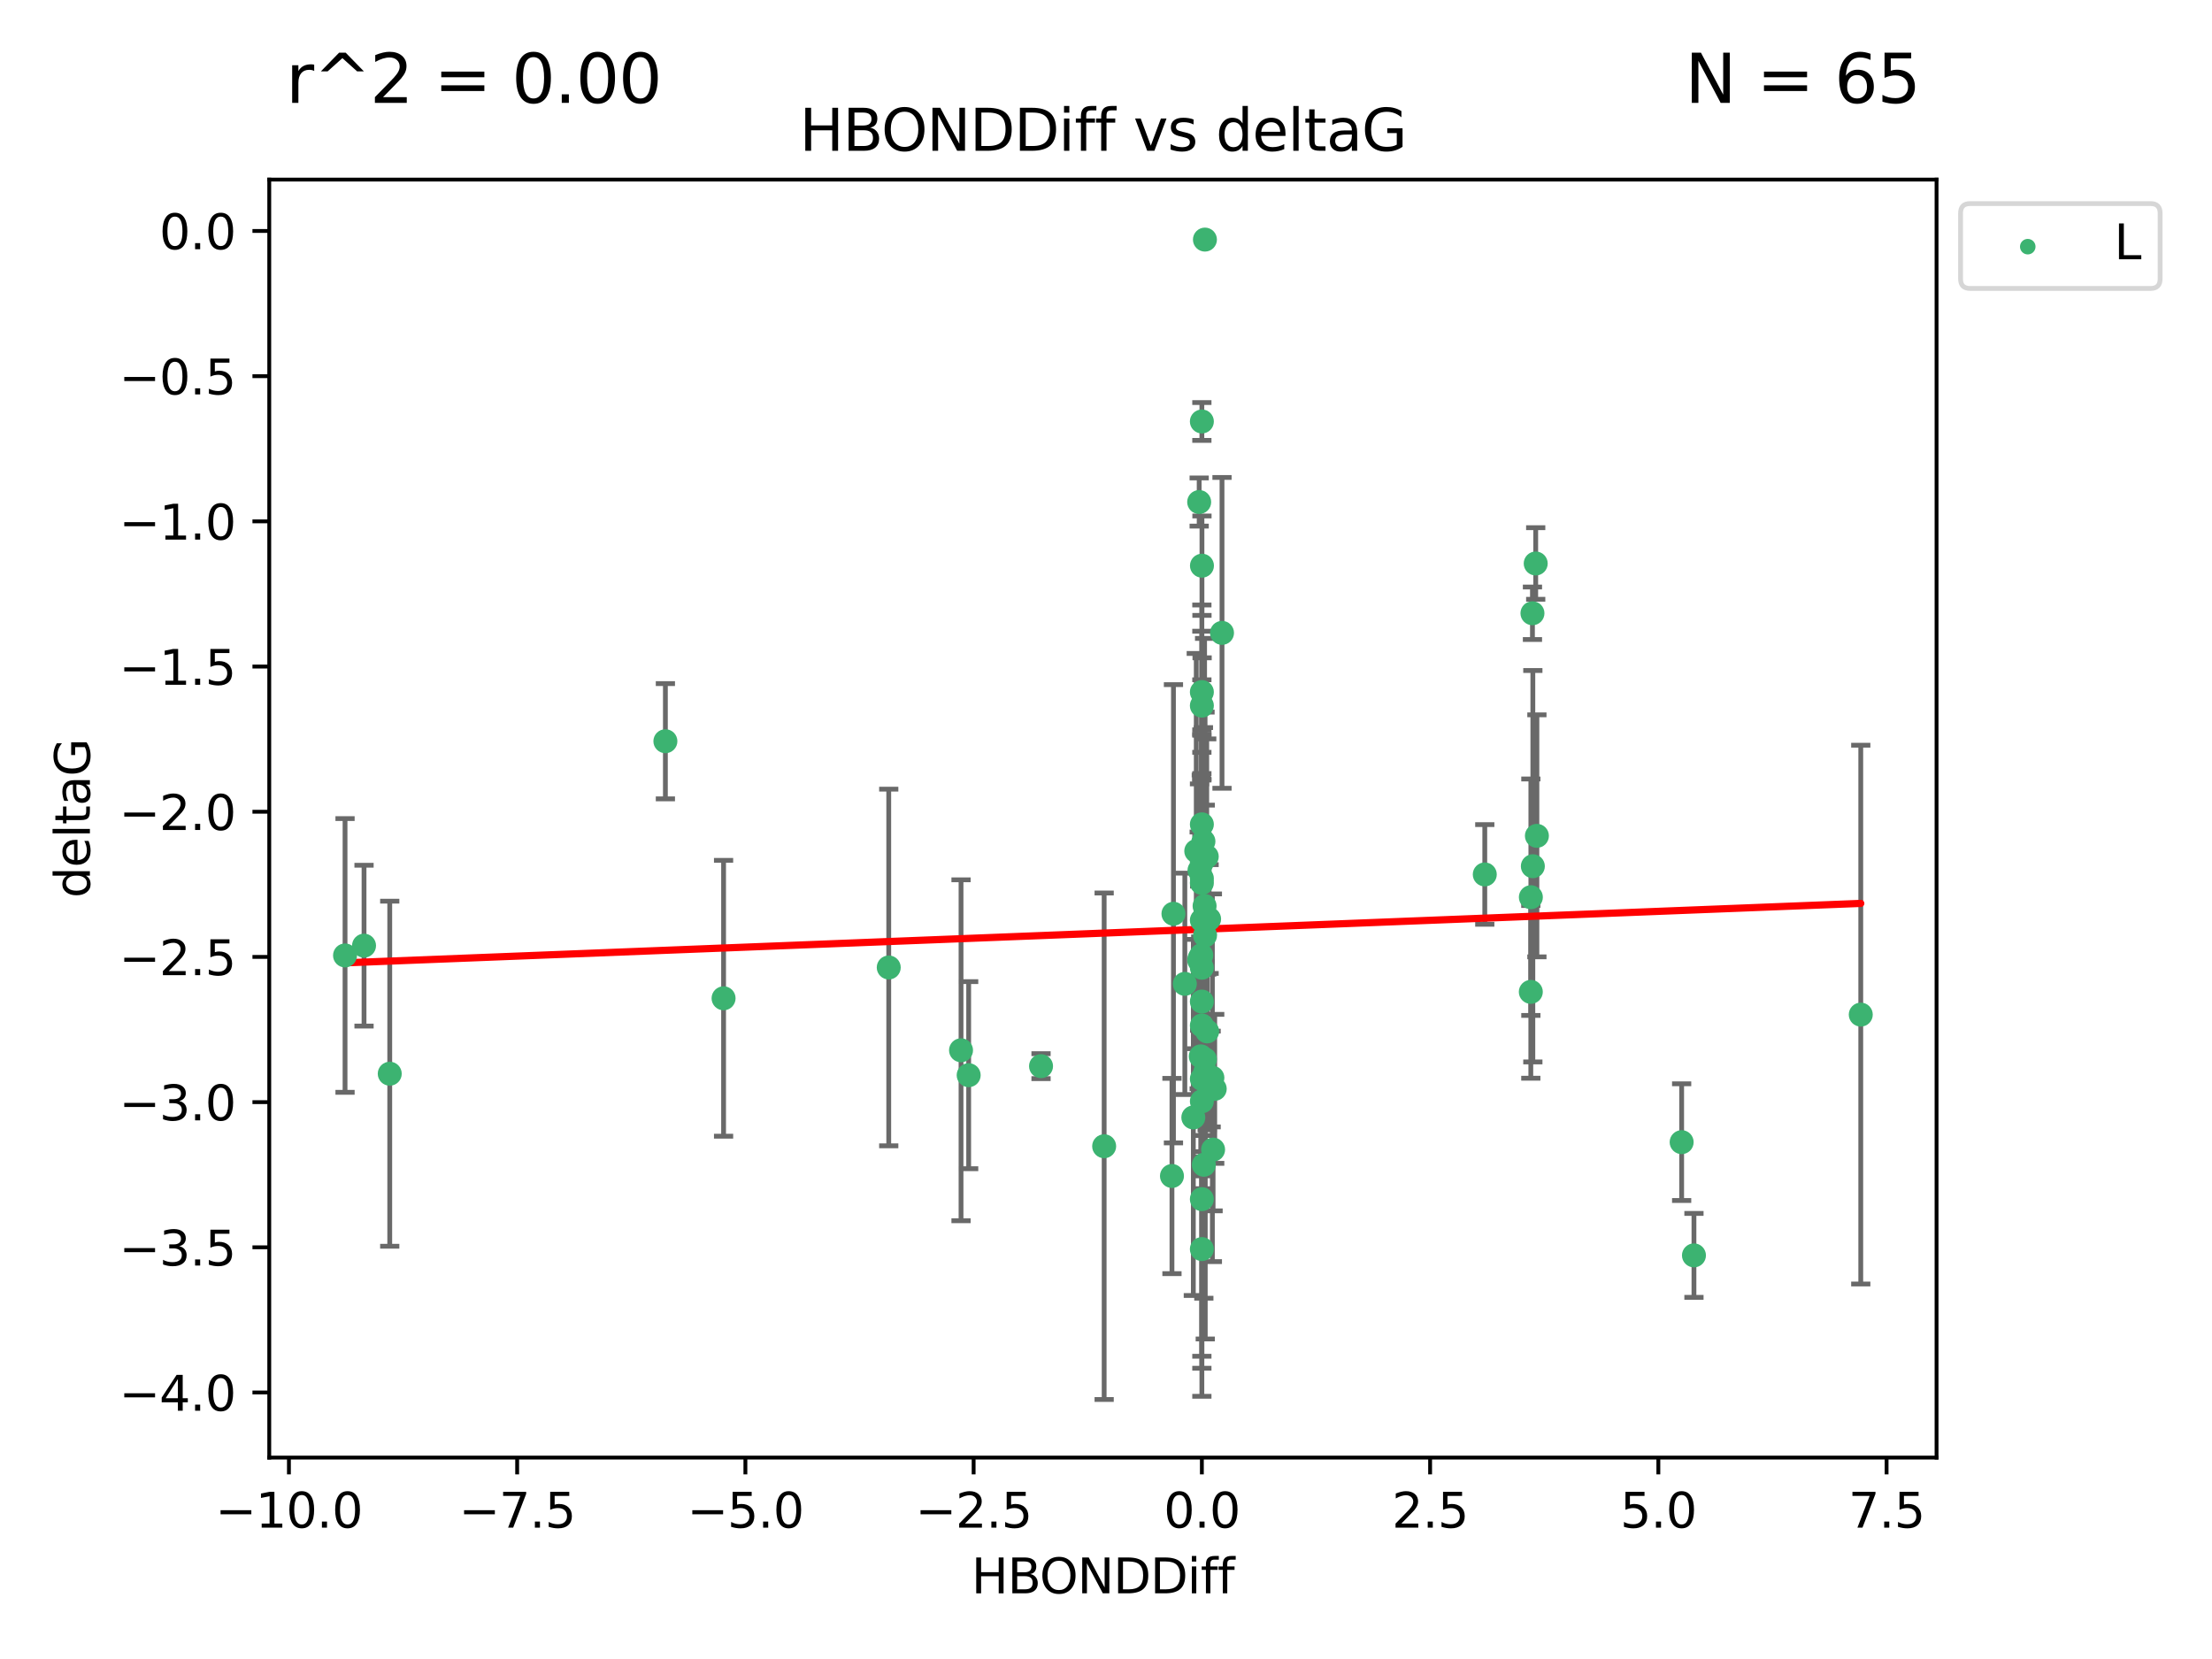 <?xml version="1.0" encoding="utf-8" standalone="no"?>
<!DOCTYPE svg PUBLIC "-//W3C//DTD SVG 1.1//EN"
  "http://www.w3.org/Graphics/SVG/1.1/DTD/svg11.dtd">
<svg xmlns:xlink="http://www.w3.org/1999/xlink" width="460.8pt" height="345.6pt" viewBox="0 0 460.8 345.6" xmlns="http://www.w3.org/2000/svg" version="1.1">
 <defs>
  <style type="text/css">*{stroke-linejoin: round; stroke-linecap: butt}</style>
 </defs>
 <g id="figure_1">
  <g id="patch_1">
   <path d="M 0 345.6 
L 460.8 345.6 
L 460.8 0 
L 0 0 
z
" style="fill: #ffffff"/>
  </g>
  <g id="axes_1">
   <g id="patch_2">
    <path d="M 56.09 303.64 
L 403.42 303.64 
L 403.42 37.411 
L 56.09 37.411 
z
" style="fill: #ffffff"/>
   </g>
   <g id="PathCollection_1">
    <defs>
     <path id="m8257e1bed1" d="M 0 1.118 
C 0.297 1.118 0.581 1 0.791 0.791 
C 1 0.581 1.118 0.297 1.118 0 
C 1.118 -0.297 1 -0.581 0.791 -0.791 
C 0.581 -1 0.297 -1.118 0 -1.118 
C -0.297 -1.118 -0.581 -1 -0.791 -0.791 
C -1 -0.581 -1.118 -0.297 -1.118 0 
C -1.118 0.297 -1 0.581 -0.791 0.791 
C -0.581 1 -0.297 1.118 0 1.118 
z
" style="stroke: #3cb371"/>
    </defs>
    <g clip-path="url(#p5777d9dd4d)">
     <use xlink:href="#m8257e1bed1" x="252.708" y="239.484" style="fill: #3cb371; stroke: #3cb371"/>
     <use xlink:href="#m8257e1bed1" x="250.371" y="229.424" style="fill: #3cb371; stroke: #3cb371"/>
     <use xlink:href="#m8257e1bed1" x="201.792" y="223.979" style="fill: #3cb371; stroke: #3cb371"/>
     <use xlink:href="#m8257e1bed1" x="309.307" y="182.16" style="fill: #3cb371; stroke: #3cb371"/>
     <use xlink:href="#m8257e1bed1" x="250.371" y="213.633" style="fill: #3cb371; stroke: #3cb371"/>
     <use xlink:href="#m8257e1bed1" x="200.2" y="218.792" style="fill: #3cb371; stroke: #3cb371"/>
     <use xlink:href="#m8257e1bed1" x="244.141" y="244.981" style="fill: #3cb371; stroke: #3cb371"/>
     <use xlink:href="#m8257e1bed1" x="318.896" y="206.625" style="fill: #3cb371; stroke: #3cb371"/>
     <use xlink:href="#m8257e1bed1" x="249.812" y="200.065" style="fill: #3cb371; stroke: #3cb371"/>
     <use xlink:href="#m8257e1bed1" x="250.422" y="178.9" style="fill: #3cb371; stroke: #3cb371"/>
     <use xlink:href="#m8257e1bed1" x="249.907" y="199.618" style="fill: #3cb371; stroke: #3cb371"/>
     <use xlink:href="#m8257e1bed1" x="138.613" y="154.41" style="fill: #3cb371; stroke: #3cb371"/>
     <use xlink:href="#m8257e1bed1" x="150.734" y="207.962" style="fill: #3cb371; stroke: #3cb371"/>
     <use xlink:href="#m8257e1bed1" x="251.387" y="178.432" style="fill: #3cb371; stroke: #3cb371"/>
     <use xlink:href="#m8257e1bed1" x="81.191" y="223.674" style="fill: #3cb371; stroke: #3cb371"/>
     <use xlink:href="#m8257e1bed1" x="250.371" y="178.935" style="fill: #3cb371; stroke: #3cb371"/>
     <use xlink:href="#m8257e1bed1" x="319.32" y="180.449" style="fill: #3cb371; stroke: #3cb371"/>
     <use xlink:href="#m8257e1bed1" x="251.01" y="49.912" style="fill: #3cb371; stroke: #3cb371"/>
     <use xlink:href="#m8257e1bed1" x="319.917" y="117.385" style="fill: #3cb371; stroke: #3cb371"/>
     <use xlink:href="#m8257e1bed1" x="250.938" y="188.728" style="fill: #3cb371; stroke: #3cb371"/>
     <use xlink:href="#m8257e1bed1" x="250.371" y="144.166" style="fill: #3cb371; stroke: #3cb371"/>
     <use xlink:href="#m8257e1bed1" x="250.371" y="179.668" style="fill: #3cb371; stroke: #3cb371"/>
     <use xlink:href="#m8257e1bed1" x="75.834" y="196.996" style="fill: #3cb371; stroke: #3cb371"/>
     <use xlink:href="#m8257e1bed1" x="318.906" y="186.904" style="fill: #3cb371; stroke: #3cb371"/>
     <use xlink:href="#m8257e1bed1" x="250.371" y="146.998" style="fill: #3cb371; stroke: #3cb371"/>
     <use xlink:href="#m8257e1bed1" x="387.632" y="211.361" style="fill: #3cb371; stroke: #3cb371"/>
     <use xlink:href="#m8257e1bed1" x="250.253" y="199.004" style="fill: #3cb371; stroke: #3cb371"/>
     <use xlink:href="#m8257e1bed1" x="251.004" y="220.671" style="fill: #3cb371; stroke: #3cb371"/>
     <use xlink:href="#m8257e1bed1" x="249.203" y="177.294" style="fill: #3cb371; stroke: #3cb371"/>
     <use xlink:href="#m8257e1bed1" x="250.371" y="182.993" style="fill: #3cb371; stroke: #3cb371"/>
     <use xlink:href="#m8257e1bed1" x="253.049" y="226.828" style="fill: #3cb371; stroke: #3cb371"/>
     <use xlink:href="#m8257e1bed1" x="250.371" y="191.708" style="fill: #3cb371; stroke: #3cb371"/>
     <use xlink:href="#m8257e1bed1" x="250.371" y="183.93" style="fill: #3cb371; stroke: #3cb371"/>
     <use xlink:href="#m8257e1bed1" x="250.371" y="179.302" style="fill: #3cb371; stroke: #3cb371"/>
     <use xlink:href="#m8257e1bed1" x="185.142" y="201.543" style="fill: #3cb371; stroke: #3cb371"/>
     <use xlink:href="#m8257e1bed1" x="216.866" y="222.099" style="fill: #3cb371; stroke: #3cb371"/>
     <use xlink:href="#m8257e1bed1" x="250.371" y="224.762" style="fill: #3cb371; stroke: #3cb371"/>
     <use xlink:href="#m8257e1bed1" x="248.593" y="232.784" style="fill: #3cb371; stroke: #3cb371"/>
     <use xlink:href="#m8257e1bed1" x="250.371" y="249.805" style="fill: #3cb371; stroke: #3cb371"/>
     <use xlink:href="#m8257e1bed1" x="230.016" y="238.783" style="fill: #3cb371; stroke: #3cb371"/>
     <use xlink:href="#m8257e1bed1" x="250.371" y="260.207" style="fill: #3cb371; stroke: #3cb371"/>
     <use xlink:href="#m8257e1bed1" x="250.371" y="171.728" style="fill: #3cb371; stroke: #3cb371"/>
     <use xlink:href="#m8257e1bed1" x="352.882" y="261.519" style="fill: #3cb371; stroke: #3cb371"/>
     <use xlink:href="#m8257e1bed1" x="249.876" y="181.31" style="fill: #3cb371; stroke: #3cb371"/>
     <use xlink:href="#m8257e1bed1" x="246.824" y="204.954" style="fill: #3cb371; stroke: #3cb371"/>
     <use xlink:href="#m8257e1bed1" x="250.696" y="175.276" style="fill: #3cb371; stroke: #3cb371"/>
     <use xlink:href="#m8257e1bed1" x="250.139" y="220.06" style="fill: #3cb371; stroke: #3cb371"/>
     <use xlink:href="#m8257e1bed1" x="71.878" y="199.035" style="fill: #3cb371; stroke: #3cb371"/>
     <use xlink:href="#m8257e1bed1" x="350.318" y="237.931" style="fill: #3cb371; stroke: #3cb371"/>
     <use xlink:href="#m8257e1bed1" x="251.078" y="223.329" style="fill: #3cb371; stroke: #3cb371"/>
     <use xlink:href="#m8257e1bed1" x="252.56" y="224.516" style="fill: #3cb371; stroke: #3cb371"/>
     <use xlink:href="#m8257e1bed1" x="250.782" y="242.644" style="fill: #3cb371; stroke: #3cb371"/>
     <use xlink:href="#m8257e1bed1" x="250.39" y="117.842" style="fill: #3cb371; stroke: #3cb371"/>
     <use xlink:href="#m8257e1bed1" x="251.877" y="191.454" style="fill: #3cb371; stroke: #3cb371"/>
     <use xlink:href="#m8257e1bed1" x="249.81" y="104.582" style="fill: #3cb371; stroke: #3cb371"/>
     <use xlink:href="#m8257e1bed1" x="252.303" y="224.779" style="fill: #3cb371; stroke: #3cb371"/>
     <use xlink:href="#m8257e1bed1" x="319.238" y="127.752" style="fill: #3cb371; stroke: #3cb371"/>
     <use xlink:href="#m8257e1bed1" x="251.029" y="194.872" style="fill: #3cb371; stroke: #3cb371"/>
     <use xlink:href="#m8257e1bed1" x="251.472" y="214.854" style="fill: #3cb371; stroke: #3cb371"/>
     <use xlink:href="#m8257e1bed1" x="244.452" y="190.351" style="fill: #3cb371; stroke: #3cb371"/>
     <use xlink:href="#m8257e1bed1" x="250.371" y="87.801" style="fill: #3cb371; stroke: #3cb371"/>
     <use xlink:href="#m8257e1bed1" x="320.165" y="174.12" style="fill: #3cb371; stroke: #3cb371"/>
     <use xlink:href="#m8257e1bed1" x="254.566" y="131.841" style="fill: #3cb371; stroke: #3cb371"/>
     <use xlink:href="#m8257e1bed1" x="250.371" y="208.647" style="fill: #3cb371; stroke: #3cb371"/>
     <use xlink:href="#m8257e1bed1" x="250.371" y="201.593" style="fill: #3cb371; stroke: #3cb371"/>
    </g>
   </g>
   <g id="matplotlib.axis_1">
    <g id="xtick_1">
     <g id="line2d_1">
      <defs>
       <path id="md5ffda8539" d="M 0 0 
L 0 3.5 
" style="stroke: #000000; stroke-width: 0.8"/>
      </defs>
      <g>
       <use xlink:href="#md5ffda8539" x="60.187" y="303.64" style="stroke: #000000; stroke-width: 0.8"/>
      </g>
     </g>
     <g id="text_1">
      <!-- −10.0 -->
      <g transform="translate(44.864 318.238)scale(0.1 -0.1)">
       <defs>
        <path id="DejaVuSans-2212" d="M 678 2272 
L 4684 2272 
L 4684 1741 
L 678 1741 
L 678 2272 
z
" transform="scale(0.016)"/>
        <path id="DejaVuSans-31" d="M 794 531 
L 1825 531 
L 1825 4091 
L 703 3866 
L 703 4441 
L 1819 4666 
L 2450 4666 
L 2450 531 
L 3481 531 
L 3481 0 
L 794 0 
L 794 531 
z
" transform="scale(0.016)"/>
        <path id="DejaVuSans-30" d="M 2034 4250 
Q 1547 4250 1301 3770 
Q 1056 3291 1056 2328 
Q 1056 1369 1301 889 
Q 1547 409 2034 409 
Q 2525 409 2770 889 
Q 3016 1369 3016 2328 
Q 3016 3291 2770 3770 
Q 2525 4250 2034 4250 
z
M 2034 4750 
Q 2819 4750 3233 4129 
Q 3647 3509 3647 2328 
Q 3647 1150 3233 529 
Q 2819 -91 2034 -91 
Q 1250 -91 836 529 
Q 422 1150 422 2328 
Q 422 3509 836 4129 
Q 1250 4750 2034 4750 
z
" transform="scale(0.016)"/>
        <path id="DejaVuSans-2e" d="M 684 794 
L 1344 794 
L 1344 0 
L 684 0 
L 684 794 
z
" transform="scale(0.016)"/>
       </defs>
       <use xlink:href="#DejaVuSans-2212"/>
       <use xlink:href="#DejaVuSans-31" x="83.789"/>
       <use xlink:href="#DejaVuSans-30" x="147.412"/>
       <use xlink:href="#DejaVuSans-2e" x="211.035"/>
       <use xlink:href="#DejaVuSans-30" x="242.822"/>
      </g>
     </g>
    </g>
    <g id="xtick_2">
     <g id="line2d_2">
      <g>
       <use xlink:href="#md5ffda8539" x="107.733" y="303.64" style="stroke: #000000; stroke-width: 0.8"/>
      </g>
     </g>
     <g id="text_2">
      <!-- −7.5 -->
      <g transform="translate(95.592 318.238)scale(0.1 -0.1)">
       <defs>
        <path id="DejaVuSans-37" d="M 525 4666 
L 3525 4666 
L 3525 4397 
L 1831 0 
L 1172 0 
L 2766 4134 
L 525 4134 
L 525 4666 
z
" transform="scale(0.016)"/>
        <path id="DejaVuSans-35" d="M 691 4666 
L 3169 4666 
L 3169 4134 
L 1269 4134 
L 1269 2991 
Q 1406 3038 1543 3061 
Q 1681 3084 1819 3084 
Q 2600 3084 3056 2656 
Q 3513 2228 3513 1497 
Q 3513 744 3044 326 
Q 2575 -91 1722 -91 
Q 1428 -91 1123 -41 
Q 819 9 494 109 
L 494 744 
Q 775 591 1075 516 
Q 1375 441 1709 441 
Q 2250 441 2565 725 
Q 2881 1009 2881 1497 
Q 2881 1984 2565 2268 
Q 2250 2553 1709 2553 
Q 1456 2553 1204 2497 
Q 953 2441 691 2322 
L 691 4666 
z
" transform="scale(0.016)"/>
       </defs>
       <use xlink:href="#DejaVuSans-2212"/>
       <use xlink:href="#DejaVuSans-37" x="83.789"/>
       <use xlink:href="#DejaVuSans-2e" x="147.412"/>
       <use xlink:href="#DejaVuSans-35" x="179.199"/>
      </g>
     </g>
    </g>
    <g id="xtick_3">
     <g id="line2d_3">
      <g>
       <use xlink:href="#md5ffda8539" x="155.279" y="303.64" style="stroke: #000000; stroke-width: 0.8"/>
      </g>
     </g>
     <g id="text_3">
      <!-- −5.0 -->
      <g transform="translate(143.138 318.238)scale(0.1 -0.1)">
       <use xlink:href="#DejaVuSans-2212"/>
       <use xlink:href="#DejaVuSans-35" x="83.789"/>
       <use xlink:href="#DejaVuSans-2e" x="147.412"/>
       <use xlink:href="#DejaVuSans-30" x="179.199"/>
      </g>
     </g>
    </g>
    <g id="xtick_4">
     <g id="line2d_4">
      <g>
       <use xlink:href="#md5ffda8539" x="202.825" y="303.64" style="stroke: #000000; stroke-width: 0.8"/>
      </g>
     </g>
     <g id="text_4">
      <!-- −2.5 -->
      <g transform="translate(190.684 318.238)scale(0.1 -0.1)">
       <defs>
        <path id="DejaVuSans-32" d="M 1228 531 
L 3431 531 
L 3431 0 
L 469 0 
L 469 531 
Q 828 903 1448 1529 
Q 2069 2156 2228 2338 
Q 2531 2678 2651 2914 
Q 2772 3150 2772 3378 
Q 2772 3750 2511 3984 
Q 2250 4219 1831 4219 
Q 1534 4219 1204 4116 
Q 875 4013 500 3803 
L 500 4441 
Q 881 4594 1212 4672 
Q 1544 4750 1819 4750 
Q 2544 4750 2975 4387 
Q 3406 4025 3406 3419 
Q 3406 3131 3298 2873 
Q 3191 2616 2906 2266 
Q 2828 2175 2409 1742 
Q 1991 1309 1228 531 
z
" transform="scale(0.016)"/>
       </defs>
       <use xlink:href="#DejaVuSans-2212"/>
       <use xlink:href="#DejaVuSans-32" x="83.789"/>
       <use xlink:href="#DejaVuSans-2e" x="147.412"/>
       <use xlink:href="#DejaVuSans-35" x="179.199"/>
      </g>
     </g>
    </g>
    <g id="xtick_5">
     <g id="line2d_5">
      <g>
       <use xlink:href="#md5ffda8539" x="250.371" y="303.64" style="stroke: #000000; stroke-width: 0.8"/>
      </g>
     </g>
     <g id="text_5">
      <!-- 0.0 -->
      <g transform="translate(242.419 318.238)scale(0.1 -0.1)">
       <use xlink:href="#DejaVuSans-30"/>
       <use xlink:href="#DejaVuSans-2e" x="63.623"/>
       <use xlink:href="#DejaVuSans-30" x="95.41"/>
      </g>
     </g>
    </g>
    <g id="xtick_6">
     <g id="line2d_6">
      <g>
       <use xlink:href="#md5ffda8539" x="297.917" y="303.64" style="stroke: #000000; stroke-width: 0.8"/>
      </g>
     </g>
     <g id="text_6">
      <!-- 2.5 -->
      <g transform="translate(289.965 318.238)scale(0.1 -0.1)">
       <use xlink:href="#DejaVuSans-32"/>
       <use xlink:href="#DejaVuSans-2e" x="63.623"/>
       <use xlink:href="#DejaVuSans-35" x="95.41"/>
      </g>
     </g>
    </g>
    <g id="xtick_7">
     <g id="line2d_7">
      <g>
       <use xlink:href="#md5ffda8539" x="345.463" y="303.64" style="stroke: #000000; stroke-width: 0.8"/>
      </g>
     </g>
     <g id="text_7">
      <!-- 5.0 -->
      <g transform="translate(337.511 318.238)scale(0.1 -0.1)">
       <use xlink:href="#DejaVuSans-35"/>
       <use xlink:href="#DejaVuSans-2e" x="63.623"/>
       <use xlink:href="#DejaVuSans-30" x="95.41"/>
      </g>
     </g>
    </g>
    <g id="xtick_8">
     <g id="line2d_8">
      <g>
       <use xlink:href="#md5ffda8539" x="393.009" y="303.64" style="stroke: #000000; stroke-width: 0.8"/>
      </g>
     </g>
     <g id="text_8">
      <!-- 7.5 -->
      <g transform="translate(385.057 318.238)scale(0.1 -0.1)">
       <use xlink:href="#DejaVuSans-37"/>
       <use xlink:href="#DejaVuSans-2e" x="63.623"/>
       <use xlink:href="#DejaVuSans-35" x="95.41"/>
      </g>
     </g>
    </g>
    <g id="text_9">
     <!-- HBONDDiff -->
     <g transform="translate(202.366 331.917)scale(0.1 -0.1)">
      <defs>
       <path id="DejaVuSans-48" d="M 628 4666 
L 1259 4666 
L 1259 2753 
L 3553 2753 
L 3553 4666 
L 4184 4666 
L 4184 0 
L 3553 0 
L 3553 2222 
L 1259 2222 
L 1259 0 
L 628 0 
L 628 4666 
z
" transform="scale(0.016)"/>
       <path id="DejaVuSans-42" d="M 1259 2228 
L 1259 519 
L 2272 519 
Q 2781 519 3026 730 
Q 3272 941 3272 1375 
Q 3272 1813 3026 2020 
Q 2781 2228 2272 2228 
L 1259 2228 
z
M 1259 4147 
L 1259 2741 
L 2194 2741 
Q 2656 2741 2882 2914 
Q 3109 3088 3109 3444 
Q 3109 3797 2882 3972 
Q 2656 4147 2194 4147 
L 1259 4147 
z
M 628 4666 
L 2241 4666 
Q 2963 4666 3353 4366 
Q 3744 4066 3744 3513 
Q 3744 3084 3544 2831 
Q 3344 2578 2956 2516 
Q 3422 2416 3680 2098 
Q 3938 1781 3938 1306 
Q 3938 681 3513 340 
Q 3088 0 2303 0 
L 628 0 
L 628 4666 
z
" transform="scale(0.016)"/>
       <path id="DejaVuSans-4f" d="M 2522 4238 
Q 1834 4238 1429 3725 
Q 1025 3213 1025 2328 
Q 1025 1447 1429 934 
Q 1834 422 2522 422 
Q 3209 422 3611 934 
Q 4013 1447 4013 2328 
Q 4013 3213 3611 3725 
Q 3209 4238 2522 4238 
z
M 2522 4750 
Q 3503 4750 4090 4092 
Q 4678 3434 4678 2328 
Q 4678 1225 4090 567 
Q 3503 -91 2522 -91 
Q 1538 -91 948 565 
Q 359 1222 359 2328 
Q 359 3434 948 4092 
Q 1538 4750 2522 4750 
z
" transform="scale(0.016)"/>
       <path id="DejaVuSans-4e" d="M 628 4666 
L 1478 4666 
L 3547 763 
L 3547 4666 
L 4159 4666 
L 4159 0 
L 3309 0 
L 1241 3903 
L 1241 0 
L 628 0 
L 628 4666 
z
" transform="scale(0.016)"/>
       <path id="DejaVuSans-44" d="M 1259 4147 
L 1259 519 
L 2022 519 
Q 2988 519 3436 956 
Q 3884 1394 3884 2338 
Q 3884 3275 3436 3711 
Q 2988 4147 2022 4147 
L 1259 4147 
z
M 628 4666 
L 1925 4666 
Q 3281 4666 3915 4102 
Q 4550 3538 4550 2338 
Q 4550 1131 3912 565 
Q 3275 0 1925 0 
L 628 0 
L 628 4666 
z
" transform="scale(0.016)"/>
       <path id="DejaVuSans-69" d="M 603 3500 
L 1178 3500 
L 1178 0 
L 603 0 
L 603 3500 
z
M 603 4863 
L 1178 4863 
L 1178 4134 
L 603 4134 
L 603 4863 
z
" transform="scale(0.016)"/>
       <path id="DejaVuSans-66" d="M 2375 4863 
L 2375 4384 
L 1825 4384 
Q 1516 4384 1395 4259 
Q 1275 4134 1275 3809 
L 1275 3500 
L 2222 3500 
L 2222 3053 
L 1275 3053 
L 1275 0 
L 697 0 
L 697 3053 
L 147 3053 
L 147 3500 
L 697 3500 
L 697 3744 
Q 697 4328 969 4595 
Q 1241 4863 1831 4863 
L 2375 4863 
z
" transform="scale(0.016)"/>
      </defs>
      <use xlink:href="#DejaVuSans-48"/>
      <use xlink:href="#DejaVuSans-42" x="75.195"/>
      <use xlink:href="#DejaVuSans-4f" x="142.049"/>
      <use xlink:href="#DejaVuSans-4e" x="220.76"/>
      <use xlink:href="#DejaVuSans-44" x="295.564"/>
      <use xlink:href="#DejaVuSans-44" x="372.566"/>
      <use xlink:href="#DejaVuSans-69" x="449.568"/>
      <use xlink:href="#DejaVuSans-66" x="477.352"/>
      <use xlink:href="#DejaVuSans-66" x="512.557"/>
     </g>
    </g>
   </g>
   <g id="matplotlib.axis_2">
    <g id="ytick_1">
     <g id="line2d_9">
      <defs>
       <path id="ma33ff2f42d" d="M 0 0 
L -3.5 0 
" style="stroke: #000000; stroke-width: 0.8"/>
      </defs>
      <g>
       <use xlink:href="#ma33ff2f42d" x="56.09" y="290.081" style="stroke: #000000; stroke-width: 0.8"/>
      </g>
     </g>
     <g id="text_10">
      <!-- −4.0 -->
      <g transform="translate(24.807 293.88)scale(0.1 -0.1)">
       <defs>
        <path id="DejaVuSans-34" d="M 2419 4116 
L 825 1625 
L 2419 1625 
L 2419 4116 
z
M 2253 4666 
L 3047 4666 
L 3047 1625 
L 3713 1625 
L 3713 1100 
L 3047 1100 
L 3047 0 
L 2419 0 
L 2419 1100 
L 313 1100 
L 313 1709 
L 2253 4666 
z
" transform="scale(0.016)"/>
       </defs>
       <use xlink:href="#DejaVuSans-2212"/>
       <use xlink:href="#DejaVuSans-34" x="83.789"/>
       <use xlink:href="#DejaVuSans-2e" x="147.412"/>
       <use xlink:href="#DejaVuSans-30" x="179.199"/>
      </g>
     </g>
    </g>
    <g id="ytick_2">
     <g id="line2d_10">
      <g>
       <use xlink:href="#ma33ff2f42d" x="56.09" y="259.836" style="stroke: #000000; stroke-width: 0.8"/>
      </g>
     </g>
     <g id="text_11">
      <!-- −3.5 -->
      <g transform="translate(24.807 263.635)scale(0.1 -0.1)">
       <defs>
        <path id="DejaVuSans-33" d="M 2597 2516 
Q 3050 2419 3304 2112 
Q 3559 1806 3559 1356 
Q 3559 666 3084 287 
Q 2609 -91 1734 -91 
Q 1441 -91 1130 -33 
Q 819 25 488 141 
L 488 750 
Q 750 597 1062 519 
Q 1375 441 1716 441 
Q 2309 441 2620 675 
Q 2931 909 2931 1356 
Q 2931 1769 2642 2001 
Q 2353 2234 1838 2234 
L 1294 2234 
L 1294 2753 
L 1863 2753 
Q 2328 2753 2575 2939 
Q 2822 3125 2822 3475 
Q 2822 3834 2567 4026 
Q 2313 4219 1838 4219 
Q 1578 4219 1281 4162 
Q 984 4106 628 3988 
L 628 4550 
Q 988 4650 1302 4700 
Q 1616 4750 1894 4750 
Q 2613 4750 3031 4423 
Q 3450 4097 3450 3541 
Q 3450 3153 3228 2886 
Q 3006 2619 2597 2516 
z
" transform="scale(0.016)"/>
       </defs>
       <use xlink:href="#DejaVuSans-2212"/>
       <use xlink:href="#DejaVuSans-33" x="83.789"/>
       <use xlink:href="#DejaVuSans-2e" x="147.412"/>
       <use xlink:href="#DejaVuSans-35" x="179.199"/>
      </g>
     </g>
    </g>
    <g id="ytick_3">
     <g id="line2d_11">
      <g>
       <use xlink:href="#ma33ff2f42d" x="56.09" y="229.59" style="stroke: #000000; stroke-width: 0.8"/>
      </g>
     </g>
     <g id="text_12">
      <!-- −3.0 -->
      <g transform="translate(24.807 233.389)scale(0.1 -0.1)">
       <use xlink:href="#DejaVuSans-2212"/>
       <use xlink:href="#DejaVuSans-33" x="83.789"/>
       <use xlink:href="#DejaVuSans-2e" x="147.412"/>
       <use xlink:href="#DejaVuSans-30" x="179.199"/>
      </g>
     </g>
    </g>
    <g id="ytick_4">
     <g id="line2d_12">
      <g>
       <use xlink:href="#ma33ff2f42d" x="56.09" y="199.345" style="stroke: #000000; stroke-width: 0.8"/>
      </g>
     </g>
     <g id="text_13">
      <!-- −2.5 -->
      <g transform="translate(24.807 203.144)scale(0.1 -0.1)">
       <use xlink:href="#DejaVuSans-2212"/>
       <use xlink:href="#DejaVuSans-32" x="83.789"/>
       <use xlink:href="#DejaVuSans-2e" x="147.412"/>
       <use xlink:href="#DejaVuSans-35" x="179.199"/>
      </g>
     </g>
    </g>
    <g id="ytick_5">
     <g id="line2d_13">
      <g>
       <use xlink:href="#ma33ff2f42d" x="56.09" y="169.099" style="stroke: #000000; stroke-width: 0.8"/>
      </g>
     </g>
     <g id="text_14">
      <!-- −2.0 -->
      <g transform="translate(24.807 172.899)scale(0.1 -0.1)">
       <use xlink:href="#DejaVuSans-2212"/>
       <use xlink:href="#DejaVuSans-32" x="83.789"/>
       <use xlink:href="#DejaVuSans-2e" x="147.412"/>
       <use xlink:href="#DejaVuSans-30" x="179.199"/>
      </g>
     </g>
    </g>
    <g id="ytick_6">
     <g id="line2d_14">
      <g>
       <use xlink:href="#ma33ff2f42d" x="56.09" y="138.854" style="stroke: #000000; stroke-width: 0.8"/>
      </g>
     </g>
     <g id="text_15">
      <!-- −1.5 -->
      <g transform="translate(24.807 142.653)scale(0.1 -0.1)">
       <use xlink:href="#DejaVuSans-2212"/>
       <use xlink:href="#DejaVuSans-31" x="83.789"/>
       <use xlink:href="#DejaVuSans-2e" x="147.412"/>
       <use xlink:href="#DejaVuSans-35" x="179.199"/>
      </g>
     </g>
    </g>
    <g id="ytick_7">
     <g id="line2d_15">
      <g>
       <use xlink:href="#ma33ff2f42d" x="56.09" y="108.608" style="stroke: #000000; stroke-width: 0.8"/>
      </g>
     </g>
     <g id="text_16">
      <!-- −1.0 -->
      <g transform="translate(24.807 112.408)scale(0.1 -0.1)">
       <use xlink:href="#DejaVuSans-2212"/>
       <use xlink:href="#DejaVuSans-31" x="83.789"/>
       <use xlink:href="#DejaVuSans-2e" x="147.412"/>
       <use xlink:href="#DejaVuSans-30" x="179.199"/>
      </g>
     </g>
    </g>
    <g id="ytick_8">
     <g id="line2d_16">
      <g>
       <use xlink:href="#ma33ff2f42d" x="56.09" y="78.363" style="stroke: #000000; stroke-width: 0.8"/>
      </g>
     </g>
     <g id="text_17">
      <!-- −0.5 -->
      <g transform="translate(24.807 82.162)scale(0.1 -0.1)">
       <use xlink:href="#DejaVuSans-2212"/>
       <use xlink:href="#DejaVuSans-30" x="83.789"/>
       <use xlink:href="#DejaVuSans-2e" x="147.412"/>
       <use xlink:href="#DejaVuSans-35" x="179.199"/>
      </g>
     </g>
    </g>
    <g id="ytick_9">
     <g id="line2d_17">
      <g>
       <use xlink:href="#ma33ff2f42d" x="56.09" y="48.117" style="stroke: #000000; stroke-width: 0.8"/>
      </g>
     </g>
     <g id="text_18">
      <!-- 0.0 -->
      <g transform="translate(33.187 51.917)scale(0.1 -0.1)">
       <use xlink:href="#DejaVuSans-30"/>
       <use xlink:href="#DejaVuSans-2e" x="63.623"/>
       <use xlink:href="#DejaVuSans-30" x="95.41"/>
      </g>
     </g>
    </g>
    <g id="text_19">
     <!-- deltaG -->
     <g transform="translate(18.727 187.064)rotate(-90)scale(0.1 -0.1)">
      <defs>
       <path id="DejaVuSans-64" d="M 2906 2969 
L 2906 4863 
L 3481 4863 
L 3481 0 
L 2906 0 
L 2906 525 
Q 2725 213 2448 61 
Q 2172 -91 1784 -91 
Q 1150 -91 751 415 
Q 353 922 353 1747 
Q 353 2572 751 3078 
Q 1150 3584 1784 3584 
Q 2172 3584 2448 3432 
Q 2725 3281 2906 2969 
z
M 947 1747 
Q 947 1113 1208 752 
Q 1469 391 1925 391 
Q 2381 391 2643 752 
Q 2906 1113 2906 1747 
Q 2906 2381 2643 2742 
Q 2381 3103 1925 3103 
Q 1469 3103 1208 2742 
Q 947 2381 947 1747 
z
" transform="scale(0.016)"/>
       <path id="DejaVuSans-65" d="M 3597 1894 
L 3597 1613 
L 953 1613 
Q 991 1019 1311 708 
Q 1631 397 2203 397 
Q 2534 397 2845 478 
Q 3156 559 3463 722 
L 3463 178 
Q 3153 47 2828 -22 
Q 2503 -91 2169 -91 
Q 1331 -91 842 396 
Q 353 884 353 1716 
Q 353 2575 817 3079 
Q 1281 3584 2069 3584 
Q 2775 3584 3186 3129 
Q 3597 2675 3597 1894 
z
M 3022 2063 
Q 3016 2534 2758 2815 
Q 2500 3097 2075 3097 
Q 1594 3097 1305 2825 
Q 1016 2553 972 2059 
L 3022 2063 
z
" transform="scale(0.016)"/>
       <path id="DejaVuSans-6c" d="M 603 4863 
L 1178 4863 
L 1178 0 
L 603 0 
L 603 4863 
z
" transform="scale(0.016)"/>
       <path id="DejaVuSans-74" d="M 1172 4494 
L 1172 3500 
L 2356 3500 
L 2356 3053 
L 1172 3053 
L 1172 1153 
Q 1172 725 1289 603 
Q 1406 481 1766 481 
L 2356 481 
L 2356 0 
L 1766 0 
Q 1100 0 847 248 
Q 594 497 594 1153 
L 594 3053 
L 172 3053 
L 172 3500 
L 594 3500 
L 594 4494 
L 1172 4494 
z
" transform="scale(0.016)"/>
       <path id="DejaVuSans-61" d="M 2194 1759 
Q 1497 1759 1228 1600 
Q 959 1441 959 1056 
Q 959 750 1161 570 
Q 1363 391 1709 391 
Q 2188 391 2477 730 
Q 2766 1069 2766 1631 
L 2766 1759 
L 2194 1759 
z
M 3341 1997 
L 3341 0 
L 2766 0 
L 2766 531 
Q 2569 213 2275 61 
Q 1981 -91 1556 -91 
Q 1019 -91 701 211 
Q 384 513 384 1019 
Q 384 1609 779 1909 
Q 1175 2209 1959 2209 
L 2766 2209 
L 2766 2266 
Q 2766 2663 2505 2880 
Q 2244 3097 1772 3097 
Q 1472 3097 1187 3025 
Q 903 2953 641 2809 
L 641 3341 
Q 956 3463 1253 3523 
Q 1550 3584 1831 3584 
Q 2591 3584 2966 3190 
Q 3341 2797 3341 1997 
z
" transform="scale(0.016)"/>
       <path id="DejaVuSans-47" d="M 3809 666 
L 3809 1919 
L 2778 1919 
L 2778 2438 
L 4434 2438 
L 4434 434 
Q 4069 175 3628 42 
Q 3188 -91 2688 -91 
Q 1594 -91 976 548 
Q 359 1188 359 2328 
Q 359 3472 976 4111 
Q 1594 4750 2688 4750 
Q 3144 4750 3555 4637 
Q 3966 4525 4313 4306 
L 4313 3634 
Q 3963 3931 3569 4081 
Q 3175 4231 2741 4231 
Q 1884 4231 1454 3753 
Q 1025 3275 1025 2328 
Q 1025 1384 1454 906 
Q 1884 428 2741 428 
Q 3075 428 3337 486 
Q 3600 544 3809 666 
z
" transform="scale(0.016)"/>
      </defs>
      <use xlink:href="#DejaVuSans-64"/>
      <use xlink:href="#DejaVuSans-65" x="63.477"/>
      <use xlink:href="#DejaVuSans-6c" x="125"/>
      <use xlink:href="#DejaVuSans-74" x="152.783"/>
      <use xlink:href="#DejaVuSans-61" x="191.992"/>
      <use xlink:href="#DejaVuSans-47" x="253.271"/>
     </g>
    </g>
   </g>
   <g id="LineCollection_1">
    <path d="M 252.708 252.241 
L 252.708 226.727 
" clip-path="url(#p5777d9dd4d)" style="fill: none; stroke: #696969"/>
    <path d="M 250.371 285.027 
L 250.371 173.821 
" clip-path="url(#p5777d9dd4d)" style="fill: none; stroke: #696969"/>
    <path d="M 201.792 243.463 
L 201.792 204.494 
" clip-path="url(#p5777d9dd4d)" style="fill: none; stroke: #696969"/>
    <path d="M 309.307 192.542 
L 309.307 171.777 
" clip-path="url(#p5777d9dd4d)" style="fill: none; stroke: #696969"/>
    <path d="M 250.371 227.466 
L 250.371 199.799 
" clip-path="url(#p5777d9dd4d)" style="fill: none; stroke: #696969"/>
    <path d="M 200.2 254.301 
L 200.2 183.284 
" clip-path="url(#p5777d9dd4d)" style="fill: none; stroke: #696969"/>
    <path d="M 244.141 265.324 
L 244.141 224.639 
" clip-path="url(#p5777d9dd4d)" style="fill: none; stroke: #696969"/>
    <path d="M 318.896 224.613 
L 318.896 188.637 
" clip-path="url(#p5777d9dd4d)" style="fill: none; stroke: #696969"/>
    <path d="M 249.812 226.809 
L 249.812 173.321 
" clip-path="url(#p5777d9dd4d)" style="fill: none; stroke: #696969"/>
    <path d="M 250.422 220.764 
L 250.422 137.037 
" clip-path="url(#p5777d9dd4d)" style="fill: none; stroke: #696969"/>
    <path d="M 249.907 214.635 
L 249.907 184.6 
" clip-path="url(#p5777d9dd4d)" style="fill: none; stroke: #696969"/>
    <path d="M 138.613 166.416 
L 138.613 142.405 
" clip-path="url(#p5777d9dd4d)" style="fill: none; stroke: #696969"/>
    <path d="M 150.734 236.693 
L 150.734 179.23 
" clip-path="url(#p5777d9dd4d)" style="fill: none; stroke: #696969"/>
    <path d="M 251.387 202.941 
L 251.387 153.922 
" clip-path="url(#p5777d9dd4d)" style="fill: none; stroke: #696969"/>
    <path d="M 81.191 259.616 
L 81.191 187.733 
" clip-path="url(#p5777d9dd4d)" style="fill: none; stroke: #696969"/>
    <path d="M 250.371 216.256 
L 250.371 141.614 
" clip-path="url(#p5777d9dd4d)" style="fill: none; stroke: #696969"/>
    <path d="M 319.32 221.22 
L 319.32 139.678 
" clip-path="url(#p5777d9dd4d)" style="fill: none; stroke: #696969"/>
    <path d="M 251.01 50.312 
L 251.01 49.513 
" clip-path="url(#p5777d9dd4d)" style="fill: none; stroke: #696969"/>
    <path d="M 319.917 124.843 
L 319.917 109.928 
" clip-path="url(#p5777d9dd4d)" style="fill: none; stroke: #696969"/>
    <path d="M 250.938 244.464 
L 250.938 132.992 
" clip-path="url(#p5777d9dd4d)" style="fill: none; stroke: #696969"/>
    <path d="M 250.371 162.304 
L 250.371 126.028 
" clip-path="url(#p5777d9dd4d)" style="fill: none; stroke: #696969"/>
    <path d="M 250.371 215.831 
L 250.371 143.504 
" clip-path="url(#p5777d9dd4d)" style="fill: none; stroke: #696969"/>
    <path d="M 75.834 213.749 
L 75.834 180.244 
" clip-path="url(#p5777d9dd4d)" style="fill: none; stroke: #696969"/>
    <path d="M 318.906 211.535 
L 318.906 162.274 
" clip-path="url(#p5777d9dd4d)" style="fill: none; stroke: #696969"/>
    <path d="M 250.371 162.504 
L 250.371 131.492 
" clip-path="url(#p5777d9dd4d)" style="fill: none; stroke: #696969"/>
    <path d="M 387.632 267.48 
L 387.632 155.242 
" clip-path="url(#p5777d9dd4d)" style="fill: none; stroke: #696969"/>
    <path d="M 250.253 236.536 
L 250.253 161.472 
" clip-path="url(#p5777d9dd4d)" style="fill: none; stroke: #696969"/>
    <path d="M 251.004 241.037 
L 251.004 200.305 
" clip-path="url(#p5777d9dd4d)" style="fill: none; stroke: #696969"/>
    <path d="M 249.203 218.463 
L 249.203 136.125 
" clip-path="url(#p5777d9dd4d)" style="fill: none; stroke: #696969"/>
    <path d="M 250.371 213.033 
L 250.371 152.953 
" clip-path="url(#p5777d9dd4d)" style="fill: none; stroke: #696969"/>
    <path d="M 253.049 242.342 
L 253.049 211.313 
" clip-path="url(#p5777d9dd4d)" style="fill: none; stroke: #696969"/>
    <path d="M 250.371 226.694 
L 250.371 156.723 
" clip-path="url(#p5777d9dd4d)" style="fill: none; stroke: #696969"/>
    <path d="M 250.371 214.698 
L 250.371 153.162 
" clip-path="url(#p5777d9dd4d)" style="fill: none; stroke: #696969"/>
    <path d="M 250.371 197.46 
L 250.371 161.144 
" clip-path="url(#p5777d9dd4d)" style="fill: none; stroke: #696969"/>
    <path d="M 185.142 238.695 
L 185.142 164.391 
" clip-path="url(#p5777d9dd4d)" style="fill: none; stroke: #696969"/>
    <path d="M 216.866 224.698 
L 216.866 219.501 
" clip-path="url(#p5777d9dd4d)" style="fill: none; stroke: #696969"/>
    <path d="M 250.371 247.624 
L 250.371 201.901 
" clip-path="url(#p5777d9dd4d)" style="fill: none; stroke: #696969"/>
    <path d="M 248.593 269.871 
L 248.593 195.696 
" clip-path="url(#p5777d9dd4d)" style="fill: none; stroke: #696969"/>
    <path d="M 250.371 282.53 
L 250.371 217.08 
" clip-path="url(#p5777d9dd4d)" style="fill: none; stroke: #696969"/>
    <path d="M 230.016 291.539 
L 230.016 186.028 
" clip-path="url(#p5777d9dd4d)" style="fill: none; stroke: #696969"/>
    <path d="M 250.371 290.871 
L 250.371 229.543 
" clip-path="url(#p5777d9dd4d)" style="fill: none; stroke: #696969"/>
    <path d="M 250.371 191.426 
L 250.371 152.031 
" clip-path="url(#p5777d9dd4d)" style="fill: none; stroke: #696969"/>
    <path d="M 352.882 270.263 
L 352.882 252.776 
" clip-path="url(#p5777d9dd4d)" style="fill: none; stroke: #696969"/>
    <path d="M 249.876 199.319 
L 249.876 163.301 
" clip-path="url(#p5777d9dd4d)" style="fill: none; stroke: #696969"/>
    <path d="M 246.824 228.014 
L 246.824 181.893 
" clip-path="url(#p5777d9dd4d)" style="fill: none; stroke: #696969"/>
    <path d="M 250.696 198.987 
L 250.696 151.565 
" clip-path="url(#p5777d9dd4d)" style="fill: none; stroke: #696969"/>
    <path d="M 250.139 244.956 
L 250.139 195.165 
" clip-path="url(#p5777d9dd4d)" style="fill: none; stroke: #696969"/>
    <path d="M 71.878 227.547 
L 71.878 170.524 
" clip-path="url(#p5777d9dd4d)" style="fill: none; stroke: #696969"/>
    <path d="M 350.318 250.086 
L 350.318 225.777 
" clip-path="url(#p5777d9dd4d)" style="fill: none; stroke: #696969"/>
    <path d="M 251.078 278.929 
L 251.078 167.728 
" clip-path="url(#p5777d9dd4d)" style="fill: none; stroke: #696969"/>
    <path d="M 252.56 262.816 
L 252.56 186.215 
" clip-path="url(#p5777d9dd4d)" style="fill: none; stroke: #696969"/>
    <path d="M 250.782 270.442 
L 250.782 214.847 
" clip-path="url(#p5777d9dd4d)" style="fill: none; stroke: #696969"/>
    <path d="M 250.39 128.198 
L 250.39 107.487 
" clip-path="url(#p5777d9dd4d)" style="fill: none; stroke: #696969"/>
    <path d="M 251.877 202.781 
L 251.877 180.126 
" clip-path="url(#p5777d9dd4d)" style="fill: none; stroke: #696969"/>
    <path d="M 249.81 109.597 
L 249.81 99.567 
" clip-path="url(#p5777d9dd4d)" style="fill: none; stroke: #696969"/>
    <path d="M 252.303 234.753 
L 252.303 214.804 
" clip-path="url(#p5777d9dd4d)" style="fill: none; stroke: #696969"/>
    <path d="M 319.238 133.223 
L 319.238 122.281 
" clip-path="url(#p5777d9dd4d)" style="fill: none; stroke: #696969"/>
    <path d="M 251.029 241.405 
L 251.029 148.339 
" clip-path="url(#p5777d9dd4d)" style="fill: none; stroke: #696969"/>
    <path d="M 251.472 235.371 
L 251.472 194.336 
" clip-path="url(#p5777d9dd4d)" style="fill: none; stroke: #696969"/>
    <path d="M 244.452 238.085 
L 244.452 142.617 
" clip-path="url(#p5777d9dd4d)" style="fill: none; stroke: #696969"/>
    <path d="M 250.371 91.743 
L 250.371 83.86 
" clip-path="url(#p5777d9dd4d)" style="fill: none; stroke: #696969"/>
    <path d="M 320.165 199.33 
L 320.165 148.909 
" clip-path="url(#p5777d9dd4d)" style="fill: none; stroke: #696969"/>
    <path d="M 254.566 164.215 
L 254.566 99.466 
" clip-path="url(#p5777d9dd4d)" style="fill: none; stroke: #696969"/>
    <path d="M 250.371 239.917 
L 250.371 177.378 
" clip-path="url(#p5777d9dd4d)" style="fill: none; stroke: #696969"/>
    <path d="M 250.371 231.232 
L 250.371 171.954 
" clip-path="url(#p5777d9dd4d)" style="fill: none; stroke: #696969"/>
   </g>
   <g id="line2d_18">
    <defs>
     <path id="md19b31dc27" d="M 2 0 
L -2 -0 
" style="stroke: #696969"/>
    </defs>
    <g clip-path="url(#p5777d9dd4d)">
     <use xlink:href="#md19b31dc27" x="252.708" y="252.241" style="fill: #696969; stroke: #696969"/>
     <use xlink:href="#md19b31dc27" x="250.371" y="285.027" style="fill: #696969; stroke: #696969"/>
     <use xlink:href="#md19b31dc27" x="201.792" y="243.463" style="fill: #696969; stroke: #696969"/>
     <use xlink:href="#md19b31dc27" x="309.307" y="192.542" style="fill: #696969; stroke: #696969"/>
     <use xlink:href="#md19b31dc27" x="250.371" y="227.466" style="fill: #696969; stroke: #696969"/>
     <use xlink:href="#md19b31dc27" x="200.2" y="254.301" style="fill: #696969; stroke: #696969"/>
     <use xlink:href="#md19b31dc27" x="244.141" y="265.324" style="fill: #696969; stroke: #696969"/>
     <use xlink:href="#md19b31dc27" x="318.896" y="224.613" style="fill: #696969; stroke: #696969"/>
     <use xlink:href="#md19b31dc27" x="249.812" y="226.809" style="fill: #696969; stroke: #696969"/>
     <use xlink:href="#md19b31dc27" x="250.422" y="220.764" style="fill: #696969; stroke: #696969"/>
     <use xlink:href="#md19b31dc27" x="249.907" y="214.635" style="fill: #696969; stroke: #696969"/>
     <use xlink:href="#md19b31dc27" x="138.613" y="166.416" style="fill: #696969; stroke: #696969"/>
     <use xlink:href="#md19b31dc27" x="150.734" y="236.693" style="fill: #696969; stroke: #696969"/>
     <use xlink:href="#md19b31dc27" x="251.387" y="202.941" style="fill: #696969; stroke: #696969"/>
     <use xlink:href="#md19b31dc27" x="81.191" y="259.616" style="fill: #696969; stroke: #696969"/>
     <use xlink:href="#md19b31dc27" x="250.371" y="216.256" style="fill: #696969; stroke: #696969"/>
     <use xlink:href="#md19b31dc27" x="319.32" y="221.22" style="fill: #696969; stroke: #696969"/>
     <use xlink:href="#md19b31dc27" x="251.01" y="50.312" style="fill: #696969; stroke: #696969"/>
     <use xlink:href="#md19b31dc27" x="319.917" y="124.843" style="fill: #696969; stroke: #696969"/>
     <use xlink:href="#md19b31dc27" x="250.938" y="244.464" style="fill: #696969; stroke: #696969"/>
     <use xlink:href="#md19b31dc27" x="250.371" y="162.304" style="fill: #696969; stroke: #696969"/>
     <use xlink:href="#md19b31dc27" x="250.371" y="215.831" style="fill: #696969; stroke: #696969"/>
     <use xlink:href="#md19b31dc27" x="75.834" y="213.749" style="fill: #696969; stroke: #696969"/>
     <use xlink:href="#md19b31dc27" x="318.906" y="211.535" style="fill: #696969; stroke: #696969"/>
     <use xlink:href="#md19b31dc27" x="250.371" y="162.504" style="fill: #696969; stroke: #696969"/>
     <use xlink:href="#md19b31dc27" x="387.632" y="267.48" style="fill: #696969; stroke: #696969"/>
     <use xlink:href="#md19b31dc27" x="250.253" y="236.536" style="fill: #696969; stroke: #696969"/>
     <use xlink:href="#md19b31dc27" x="251.004" y="241.037" style="fill: #696969; stroke: #696969"/>
     <use xlink:href="#md19b31dc27" x="249.203" y="218.463" style="fill: #696969; stroke: #696969"/>
     <use xlink:href="#md19b31dc27" x="250.371" y="213.033" style="fill: #696969; stroke: #696969"/>
     <use xlink:href="#md19b31dc27" x="253.049" y="242.342" style="fill: #696969; stroke: #696969"/>
     <use xlink:href="#md19b31dc27" x="250.371" y="226.694" style="fill: #696969; stroke: #696969"/>
     <use xlink:href="#md19b31dc27" x="250.371" y="214.698" style="fill: #696969; stroke: #696969"/>
     <use xlink:href="#md19b31dc27" x="250.371" y="197.46" style="fill: #696969; stroke: #696969"/>
     <use xlink:href="#md19b31dc27" x="185.142" y="238.695" style="fill: #696969; stroke: #696969"/>
     <use xlink:href="#md19b31dc27" x="216.866" y="224.698" style="fill: #696969; stroke: #696969"/>
     <use xlink:href="#md19b31dc27" x="250.371" y="247.624" style="fill: #696969; stroke: #696969"/>
     <use xlink:href="#md19b31dc27" x="248.593" y="269.871" style="fill: #696969; stroke: #696969"/>
     <use xlink:href="#md19b31dc27" x="250.371" y="282.53" style="fill: #696969; stroke: #696969"/>
     <use xlink:href="#md19b31dc27" x="230.016" y="291.539" style="fill: #696969; stroke: #696969"/>
     <use xlink:href="#md19b31dc27" x="250.371" y="290.871" style="fill: #696969; stroke: #696969"/>
     <use xlink:href="#md19b31dc27" x="250.371" y="191.426" style="fill: #696969; stroke: #696969"/>
     <use xlink:href="#md19b31dc27" x="352.882" y="270.263" style="fill: #696969; stroke: #696969"/>
     <use xlink:href="#md19b31dc27" x="249.876" y="199.319" style="fill: #696969; stroke: #696969"/>
     <use xlink:href="#md19b31dc27" x="246.824" y="228.014" style="fill: #696969; stroke: #696969"/>
     <use xlink:href="#md19b31dc27" x="250.696" y="198.987" style="fill: #696969; stroke: #696969"/>
     <use xlink:href="#md19b31dc27" x="250.139" y="244.956" style="fill: #696969; stroke: #696969"/>
     <use xlink:href="#md19b31dc27" x="71.878" y="227.547" style="fill: #696969; stroke: #696969"/>
     <use xlink:href="#md19b31dc27" x="350.318" y="250.086" style="fill: #696969; stroke: #696969"/>
     <use xlink:href="#md19b31dc27" x="251.078" y="278.929" style="fill: #696969; stroke: #696969"/>
     <use xlink:href="#md19b31dc27" x="252.56" y="262.816" style="fill: #696969; stroke: #696969"/>
     <use xlink:href="#md19b31dc27" x="250.782" y="270.442" style="fill: #696969; stroke: #696969"/>
     <use xlink:href="#md19b31dc27" x="250.39" y="128.198" style="fill: #696969; stroke: #696969"/>
     <use xlink:href="#md19b31dc27" x="251.877" y="202.781" style="fill: #696969; stroke: #696969"/>
     <use xlink:href="#md19b31dc27" x="249.81" y="109.597" style="fill: #696969; stroke: #696969"/>
     <use xlink:href="#md19b31dc27" x="252.303" y="234.753" style="fill: #696969; stroke: #696969"/>
     <use xlink:href="#md19b31dc27" x="319.238" y="133.223" style="fill: #696969; stroke: #696969"/>
     <use xlink:href="#md19b31dc27" x="251.029" y="241.405" style="fill: #696969; stroke: #696969"/>
     <use xlink:href="#md19b31dc27" x="251.472" y="235.371" style="fill: #696969; stroke: #696969"/>
     <use xlink:href="#md19b31dc27" x="244.452" y="238.085" style="fill: #696969; stroke: #696969"/>
     <use xlink:href="#md19b31dc27" x="250.371" y="91.743" style="fill: #696969; stroke: #696969"/>
     <use xlink:href="#md19b31dc27" x="320.165" y="199.33" style="fill: #696969; stroke: #696969"/>
     <use xlink:href="#md19b31dc27" x="254.566" y="164.215" style="fill: #696969; stroke: #696969"/>
     <use xlink:href="#md19b31dc27" x="250.371" y="239.917" style="fill: #696969; stroke: #696969"/>
     <use xlink:href="#md19b31dc27" x="250.371" y="231.232" style="fill: #696969; stroke: #696969"/>
    </g>
   </g>
   <g id="line2d_19">
    <g clip-path="url(#p5777d9dd4d)">
     <use xlink:href="#md19b31dc27" x="252.708" y="226.727" style="fill: #696969; stroke: #696969"/>
     <use xlink:href="#md19b31dc27" x="250.371" y="173.821" style="fill: #696969; stroke: #696969"/>
     <use xlink:href="#md19b31dc27" x="201.792" y="204.494" style="fill: #696969; stroke: #696969"/>
     <use xlink:href="#md19b31dc27" x="309.307" y="171.777" style="fill: #696969; stroke: #696969"/>
     <use xlink:href="#md19b31dc27" x="250.371" y="199.799" style="fill: #696969; stroke: #696969"/>
     <use xlink:href="#md19b31dc27" x="200.2" y="183.284" style="fill: #696969; stroke: #696969"/>
     <use xlink:href="#md19b31dc27" x="244.141" y="224.639" style="fill: #696969; stroke: #696969"/>
     <use xlink:href="#md19b31dc27" x="318.896" y="188.637" style="fill: #696969; stroke: #696969"/>
     <use xlink:href="#md19b31dc27" x="249.812" y="173.321" style="fill: #696969; stroke: #696969"/>
     <use xlink:href="#md19b31dc27" x="250.422" y="137.037" style="fill: #696969; stroke: #696969"/>
     <use xlink:href="#md19b31dc27" x="249.907" y="184.6" style="fill: #696969; stroke: #696969"/>
     <use xlink:href="#md19b31dc27" x="138.613" y="142.405" style="fill: #696969; stroke: #696969"/>
     <use xlink:href="#md19b31dc27" x="150.734" y="179.23" style="fill: #696969; stroke: #696969"/>
     <use xlink:href="#md19b31dc27" x="251.387" y="153.922" style="fill: #696969; stroke: #696969"/>
     <use xlink:href="#md19b31dc27" x="81.191" y="187.733" style="fill: #696969; stroke: #696969"/>
     <use xlink:href="#md19b31dc27" x="250.371" y="141.614" style="fill: #696969; stroke: #696969"/>
     <use xlink:href="#md19b31dc27" x="319.32" y="139.678" style="fill: #696969; stroke: #696969"/>
     <use xlink:href="#md19b31dc27" x="251.01" y="49.513" style="fill: #696969; stroke: #696969"/>
     <use xlink:href="#md19b31dc27" x="319.917" y="109.928" style="fill: #696969; stroke: #696969"/>
     <use xlink:href="#md19b31dc27" x="250.938" y="132.992" style="fill: #696969; stroke: #696969"/>
     <use xlink:href="#md19b31dc27" x="250.371" y="126.028" style="fill: #696969; stroke: #696969"/>
     <use xlink:href="#md19b31dc27" x="250.371" y="143.504" style="fill: #696969; stroke: #696969"/>
     <use xlink:href="#md19b31dc27" x="75.834" y="180.244" style="fill: #696969; stroke: #696969"/>
     <use xlink:href="#md19b31dc27" x="318.906" y="162.274" style="fill: #696969; stroke: #696969"/>
     <use xlink:href="#md19b31dc27" x="250.371" y="131.492" style="fill: #696969; stroke: #696969"/>
     <use xlink:href="#md19b31dc27" x="387.632" y="155.242" style="fill: #696969; stroke: #696969"/>
     <use xlink:href="#md19b31dc27" x="250.253" y="161.472" style="fill: #696969; stroke: #696969"/>
     <use xlink:href="#md19b31dc27" x="251.004" y="200.305" style="fill: #696969; stroke: #696969"/>
     <use xlink:href="#md19b31dc27" x="249.203" y="136.125" style="fill: #696969; stroke: #696969"/>
     <use xlink:href="#md19b31dc27" x="250.371" y="152.953" style="fill: #696969; stroke: #696969"/>
     <use xlink:href="#md19b31dc27" x="253.049" y="211.313" style="fill: #696969; stroke: #696969"/>
     <use xlink:href="#md19b31dc27" x="250.371" y="156.723" style="fill: #696969; stroke: #696969"/>
     <use xlink:href="#md19b31dc27" x="250.371" y="153.162" style="fill: #696969; stroke: #696969"/>
     <use xlink:href="#md19b31dc27" x="250.371" y="161.144" style="fill: #696969; stroke: #696969"/>
     <use xlink:href="#md19b31dc27" x="185.142" y="164.391" style="fill: #696969; stroke: #696969"/>
     <use xlink:href="#md19b31dc27" x="216.866" y="219.501" style="fill: #696969; stroke: #696969"/>
     <use xlink:href="#md19b31dc27" x="250.371" y="201.901" style="fill: #696969; stroke: #696969"/>
     <use xlink:href="#md19b31dc27" x="248.593" y="195.696" style="fill: #696969; stroke: #696969"/>
     <use xlink:href="#md19b31dc27" x="250.371" y="217.08" style="fill: #696969; stroke: #696969"/>
     <use xlink:href="#md19b31dc27" x="230.016" y="186.028" style="fill: #696969; stroke: #696969"/>
     <use xlink:href="#md19b31dc27" x="250.371" y="229.543" style="fill: #696969; stroke: #696969"/>
     <use xlink:href="#md19b31dc27" x="250.371" y="152.031" style="fill: #696969; stroke: #696969"/>
     <use xlink:href="#md19b31dc27" x="352.882" y="252.776" style="fill: #696969; stroke: #696969"/>
     <use xlink:href="#md19b31dc27" x="249.876" y="163.301" style="fill: #696969; stroke: #696969"/>
     <use xlink:href="#md19b31dc27" x="246.824" y="181.893" style="fill: #696969; stroke: #696969"/>
     <use xlink:href="#md19b31dc27" x="250.696" y="151.565" style="fill: #696969; stroke: #696969"/>
     <use xlink:href="#md19b31dc27" x="250.139" y="195.165" style="fill: #696969; stroke: #696969"/>
     <use xlink:href="#md19b31dc27" x="71.878" y="170.524" style="fill: #696969; stroke: #696969"/>
     <use xlink:href="#md19b31dc27" x="350.318" y="225.777" style="fill: #696969; stroke: #696969"/>
     <use xlink:href="#md19b31dc27" x="251.078" y="167.728" style="fill: #696969; stroke: #696969"/>
     <use xlink:href="#md19b31dc27" x="252.56" y="186.215" style="fill: #696969; stroke: #696969"/>
     <use xlink:href="#md19b31dc27" x="250.782" y="214.847" style="fill: #696969; stroke: #696969"/>
     <use xlink:href="#md19b31dc27" x="250.39" y="107.487" style="fill: #696969; stroke: #696969"/>
     <use xlink:href="#md19b31dc27" x="251.877" y="180.126" style="fill: #696969; stroke: #696969"/>
     <use xlink:href="#md19b31dc27" x="249.81" y="99.567" style="fill: #696969; stroke: #696969"/>
     <use xlink:href="#md19b31dc27" x="252.303" y="214.804" style="fill: #696969; stroke: #696969"/>
     <use xlink:href="#md19b31dc27" x="319.238" y="122.281" style="fill: #696969; stroke: #696969"/>
     <use xlink:href="#md19b31dc27" x="251.029" y="148.339" style="fill: #696969; stroke: #696969"/>
     <use xlink:href="#md19b31dc27" x="251.472" y="194.336" style="fill: #696969; stroke: #696969"/>
     <use xlink:href="#md19b31dc27" x="244.452" y="142.617" style="fill: #696969; stroke: #696969"/>
     <use xlink:href="#md19b31dc27" x="250.371" y="83.86" style="fill: #696969; stroke: #696969"/>
     <use xlink:href="#md19b31dc27" x="320.165" y="148.909" style="fill: #696969; stroke: #696969"/>
     <use xlink:href="#md19b31dc27" x="254.566" y="99.466" style="fill: #696969; stroke: #696969"/>
     <use xlink:href="#md19b31dc27" x="250.371" y="177.378" style="fill: #696969; stroke: #696969"/>
     <use xlink:href="#md19b31dc27" x="250.371" y="171.954" style="fill: #696969; stroke: #696969"/>
    </g>
   </g>
   <g id="line2d_20">
    <path d="M 252.708 193.488 
L 250.371 193.58 
L 201.792 195.485 
L 309.307 191.268 
L 250.371 193.58 
L 200.2 195.548 
L 244.141 193.824 
L 318.896 190.892 
L 249.812 193.602 
L 250.422 193.578 
L 249.907 193.598 
L 138.613 197.963 
L 150.734 197.488 
L 251.387 193.54 
L 81.191 200.216 
L 250.371 193.58 
L 319.32 190.876 
L 251.01 193.555 
L 319.917 190.852 
L 250.938 193.558 
L 250.371 193.58 
L 250.371 193.58 
L 75.834 200.426 
L 318.906 190.892 
L 250.371 193.58 
L 387.632 188.196 
L 250.253 193.585 
L 251.004 193.555 
L 249.203 193.626 
L 250.371 193.58 
L 253.049 193.475 
L 250.371 193.58 
L 250.371 193.58 
L 250.371 193.58 
L 185.142 196.139 
L 216.866 194.894 
L 250.371 193.58 
L 248.593 193.65 
L 250.371 193.58 
L 230.016 194.378 
L 250.371 193.58 
L 250.371 193.58 
L 352.882 189.559 
L 249.876 193.599 
L 246.824 193.719 
L 250.696 193.567 
L 250.139 193.589 
L 71.878 200.581 
L 350.318 189.66 
L 251.078 193.552 
L 252.56 193.494 
L 250.782 193.564 
L 250.39 193.579 
L 251.877 193.521 
L 249.81 193.602 
L 252.303 193.504 
L 319.238 190.879 
L 251.029 193.554 
L 251.472 193.537 
L 244.452 193.812 
L 250.371 193.58 
L 320.165 190.843 
L 254.566 193.416 
L 250.371 193.58 
L 250.371 193.58 
" clip-path="url(#p5777d9dd4d)" style="fill: none; stroke: #ff0000; stroke-width: 1.5; stroke-linecap: square"/>
   </g>
   <g id="line2d_21">
    <defs>
     <path id="m11a66a3dac" d="M 0 2 
C 0.53 2 1.039 1.789 1.414 1.414 
C 1.789 1.039 2 0.53 2 0 
C 2 -0.53 1.789 -1.039 1.414 -1.414 
C 1.039 -1.789 0.53 -2 0 -2 
C -0.53 -2 -1.039 -1.789 -1.414 -1.414 
C -1.789 -1.039 -2 -0.53 -2 0 
C -2 0.53 -1.789 1.039 -1.414 1.414 
C -1.039 1.789 -0.53 2 0 2 
z
" style="stroke: #3cb371"/>
    </defs>
    <g clip-path="url(#p5777d9dd4d)">
     <use xlink:href="#m11a66a3dac" x="252.708" y="239.484" style="fill: #3cb371; stroke: #3cb371"/>
     <use xlink:href="#m11a66a3dac" x="250.371" y="229.424" style="fill: #3cb371; stroke: #3cb371"/>
     <use xlink:href="#m11a66a3dac" x="201.792" y="223.979" style="fill: #3cb371; stroke: #3cb371"/>
     <use xlink:href="#m11a66a3dac" x="309.307" y="182.16" style="fill: #3cb371; stroke: #3cb371"/>
     <use xlink:href="#m11a66a3dac" x="250.371" y="213.633" style="fill: #3cb371; stroke: #3cb371"/>
     <use xlink:href="#m11a66a3dac" x="200.2" y="218.792" style="fill: #3cb371; stroke: #3cb371"/>
     <use xlink:href="#m11a66a3dac" x="244.141" y="244.981" style="fill: #3cb371; stroke: #3cb371"/>
     <use xlink:href="#m11a66a3dac" x="318.896" y="206.625" style="fill: #3cb371; stroke: #3cb371"/>
     <use xlink:href="#m11a66a3dac" x="249.812" y="200.065" style="fill: #3cb371; stroke: #3cb371"/>
     <use xlink:href="#m11a66a3dac" x="250.422" y="178.9" style="fill: #3cb371; stroke: #3cb371"/>
     <use xlink:href="#m11a66a3dac" x="249.907" y="199.618" style="fill: #3cb371; stroke: #3cb371"/>
     <use xlink:href="#m11a66a3dac" x="138.613" y="154.41" style="fill: #3cb371; stroke: #3cb371"/>
     <use xlink:href="#m11a66a3dac" x="150.734" y="207.962" style="fill: #3cb371; stroke: #3cb371"/>
     <use xlink:href="#m11a66a3dac" x="251.387" y="178.432" style="fill: #3cb371; stroke: #3cb371"/>
     <use xlink:href="#m11a66a3dac" x="81.191" y="223.674" style="fill: #3cb371; stroke: #3cb371"/>
     <use xlink:href="#m11a66a3dac" x="250.371" y="178.935" style="fill: #3cb371; stroke: #3cb371"/>
     <use xlink:href="#m11a66a3dac" x="319.32" y="180.449" style="fill: #3cb371; stroke: #3cb371"/>
     <use xlink:href="#m11a66a3dac" x="251.01" y="49.912" style="fill: #3cb371; stroke: #3cb371"/>
     <use xlink:href="#m11a66a3dac" x="319.917" y="117.385" style="fill: #3cb371; stroke: #3cb371"/>
     <use xlink:href="#m11a66a3dac" x="250.938" y="188.728" style="fill: #3cb371; stroke: #3cb371"/>
     <use xlink:href="#m11a66a3dac" x="250.371" y="144.166" style="fill: #3cb371; stroke: #3cb371"/>
     <use xlink:href="#m11a66a3dac" x="250.371" y="179.668" style="fill: #3cb371; stroke: #3cb371"/>
     <use xlink:href="#m11a66a3dac" x="75.834" y="196.996" style="fill: #3cb371; stroke: #3cb371"/>
     <use xlink:href="#m11a66a3dac" x="318.906" y="186.904" style="fill: #3cb371; stroke: #3cb371"/>
     <use xlink:href="#m11a66a3dac" x="250.371" y="146.998" style="fill: #3cb371; stroke: #3cb371"/>
     <use xlink:href="#m11a66a3dac" x="387.632" y="211.361" style="fill: #3cb371; stroke: #3cb371"/>
     <use xlink:href="#m11a66a3dac" x="250.253" y="199.004" style="fill: #3cb371; stroke: #3cb371"/>
     <use xlink:href="#m11a66a3dac" x="251.004" y="220.671" style="fill: #3cb371; stroke: #3cb371"/>
     <use xlink:href="#m11a66a3dac" x="249.203" y="177.294" style="fill: #3cb371; stroke: #3cb371"/>
     <use xlink:href="#m11a66a3dac" x="250.371" y="182.993" style="fill: #3cb371; stroke: #3cb371"/>
     <use xlink:href="#m11a66a3dac" x="253.049" y="226.828" style="fill: #3cb371; stroke: #3cb371"/>
     <use xlink:href="#m11a66a3dac" x="250.371" y="191.708" style="fill: #3cb371; stroke: #3cb371"/>
     <use xlink:href="#m11a66a3dac" x="250.371" y="183.93" style="fill: #3cb371; stroke: #3cb371"/>
     <use xlink:href="#m11a66a3dac" x="250.371" y="179.302" style="fill: #3cb371; stroke: #3cb371"/>
     <use xlink:href="#m11a66a3dac" x="185.142" y="201.543" style="fill: #3cb371; stroke: #3cb371"/>
     <use xlink:href="#m11a66a3dac" x="216.866" y="222.099" style="fill: #3cb371; stroke: #3cb371"/>
     <use xlink:href="#m11a66a3dac" x="250.371" y="224.762" style="fill: #3cb371; stroke: #3cb371"/>
     <use xlink:href="#m11a66a3dac" x="248.593" y="232.784" style="fill: #3cb371; stroke: #3cb371"/>
     <use xlink:href="#m11a66a3dac" x="250.371" y="249.805" style="fill: #3cb371; stroke: #3cb371"/>
     <use xlink:href="#m11a66a3dac" x="230.016" y="238.783" style="fill: #3cb371; stroke: #3cb371"/>
     <use xlink:href="#m11a66a3dac" x="250.371" y="260.207" style="fill: #3cb371; stroke: #3cb371"/>
     <use xlink:href="#m11a66a3dac" x="250.371" y="171.728" style="fill: #3cb371; stroke: #3cb371"/>
     <use xlink:href="#m11a66a3dac" x="352.882" y="261.519" style="fill: #3cb371; stroke: #3cb371"/>
     <use xlink:href="#m11a66a3dac" x="249.876" y="181.31" style="fill: #3cb371; stroke: #3cb371"/>
     <use xlink:href="#m11a66a3dac" x="246.824" y="204.954" style="fill: #3cb371; stroke: #3cb371"/>
     <use xlink:href="#m11a66a3dac" x="250.696" y="175.276" style="fill: #3cb371; stroke: #3cb371"/>
     <use xlink:href="#m11a66a3dac" x="250.139" y="220.06" style="fill: #3cb371; stroke: #3cb371"/>
     <use xlink:href="#m11a66a3dac" x="71.878" y="199.035" style="fill: #3cb371; stroke: #3cb371"/>
     <use xlink:href="#m11a66a3dac" x="350.318" y="237.931" style="fill: #3cb371; stroke: #3cb371"/>
     <use xlink:href="#m11a66a3dac" x="251.078" y="223.329" style="fill: #3cb371; stroke: #3cb371"/>
     <use xlink:href="#m11a66a3dac" x="252.56" y="224.516" style="fill: #3cb371; stroke: #3cb371"/>
     <use xlink:href="#m11a66a3dac" x="250.782" y="242.644" style="fill: #3cb371; stroke: #3cb371"/>
     <use xlink:href="#m11a66a3dac" x="250.39" y="117.842" style="fill: #3cb371; stroke: #3cb371"/>
     <use xlink:href="#m11a66a3dac" x="251.877" y="191.454" style="fill: #3cb371; stroke: #3cb371"/>
     <use xlink:href="#m11a66a3dac" x="249.81" y="104.582" style="fill: #3cb371; stroke: #3cb371"/>
     <use xlink:href="#m11a66a3dac" x="252.303" y="224.779" style="fill: #3cb371; stroke: #3cb371"/>
     <use xlink:href="#m11a66a3dac" x="319.238" y="127.752" style="fill: #3cb371; stroke: #3cb371"/>
     <use xlink:href="#m11a66a3dac" x="251.029" y="194.872" style="fill: #3cb371; stroke: #3cb371"/>
     <use xlink:href="#m11a66a3dac" x="251.472" y="214.854" style="fill: #3cb371; stroke: #3cb371"/>
     <use xlink:href="#m11a66a3dac" x="244.452" y="190.351" style="fill: #3cb371; stroke: #3cb371"/>
     <use xlink:href="#m11a66a3dac" x="250.371" y="87.801" style="fill: #3cb371; stroke: #3cb371"/>
     <use xlink:href="#m11a66a3dac" x="320.165" y="174.12" style="fill: #3cb371; stroke: #3cb371"/>
     <use xlink:href="#m11a66a3dac" x="254.566" y="131.841" style="fill: #3cb371; stroke: #3cb371"/>
     <use xlink:href="#m11a66a3dac" x="250.371" y="208.647" style="fill: #3cb371; stroke: #3cb371"/>
     <use xlink:href="#m11a66a3dac" x="250.371" y="201.593" style="fill: #3cb371; stroke: #3cb371"/>
    </g>
   </g>
   <g id="patch_3">
    <path d="M 56.09 303.64 
L 56.09 37.411 
" style="fill: none; stroke: #000000; stroke-width: 0.8; stroke-linejoin: miter; stroke-linecap: square"/>
   </g>
   <g id="patch_4">
    <path d="M 403.42 303.64 
L 403.42 37.411 
" style="fill: none; stroke: #000000; stroke-width: 0.8; stroke-linejoin: miter; stroke-linecap: square"/>
   </g>
   <g id="patch_5">
    <path d="M 56.09 303.64 
L 403.42 303.64 
" style="fill: none; stroke: #000000; stroke-width: 0.8; stroke-linejoin: miter; stroke-linecap: square"/>
   </g>
   <g id="patch_6">
    <path d="M 56.09 37.411 
L 403.42 37.411 
" style="fill: none; stroke: #000000; stroke-width: 0.8; stroke-linejoin: miter; stroke-linecap: square"/>
   </g>
   <g id="text_20">
    <!-- N = 65 -->
    <g transform="translate(351.028 21.426)scale(0.14 -0.14)">
     <defs>
      <path id="DejaVuSans-20" transform="scale(0.016)"/>
      <path id="DejaVuSans-3d" d="M 678 2906 
L 4684 2906 
L 4684 2381 
L 678 2381 
L 678 2906 
z
M 678 1631 
L 4684 1631 
L 4684 1100 
L 678 1100 
L 678 1631 
z
" transform="scale(0.016)"/>
      <path id="DejaVuSans-36" d="M 2113 2584 
Q 1688 2584 1439 2293 
Q 1191 2003 1191 1497 
Q 1191 994 1439 701 
Q 1688 409 2113 409 
Q 2538 409 2786 701 
Q 3034 994 3034 1497 
Q 3034 2003 2786 2293 
Q 2538 2584 2113 2584 
z
M 3366 4563 
L 3366 3988 
Q 3128 4100 2886 4159 
Q 2644 4219 2406 4219 
Q 1781 4219 1451 3797 
Q 1122 3375 1075 2522 
Q 1259 2794 1537 2939 
Q 1816 3084 2150 3084 
Q 2853 3084 3261 2657 
Q 3669 2231 3669 1497 
Q 3669 778 3244 343 
Q 2819 -91 2113 -91 
Q 1303 -91 875 529 
Q 447 1150 447 2328 
Q 447 3434 972 4092 
Q 1497 4750 2381 4750 
Q 2619 4750 2861 4703 
Q 3103 4656 3366 4563 
z
" transform="scale(0.016)"/>
     </defs>
     <use xlink:href="#DejaVuSans-4e"/>
     <use xlink:href="#DejaVuSans-20" x="74.805"/>
     <use xlink:href="#DejaVuSans-3d" x="106.592"/>
     <use xlink:href="#DejaVuSans-20" x="190.381"/>
     <use xlink:href="#DejaVuSans-36" x="222.168"/>
     <use xlink:href="#DejaVuSans-35" x="285.791"/>
    </g>
   </g>
   <g id="text_21">
    <!-- r^2 = 0.00 -->
    <g transform="translate(59.563 21.426)scale(0.14 -0.14)">
     <defs>
      <path id="DejaVuSans-72" d="M 2631 2963 
Q 2534 3019 2420 3045 
Q 2306 3072 2169 3072 
Q 1681 3072 1420 2755 
Q 1159 2438 1159 1844 
L 1159 0 
L 581 0 
L 581 3500 
L 1159 3500 
L 1159 2956 
Q 1341 3275 1631 3429 
Q 1922 3584 2338 3584 
Q 2397 3584 2469 3576 
Q 2541 3569 2628 3553 
L 2631 2963 
z
" transform="scale(0.016)"/>
      <path id="DejaVuSans-5e" d="M 2988 4666 
L 4684 2925 
L 4056 2925 
L 2681 4159 
L 1306 2925 
L 678 2925 
L 2375 4666 
L 2988 4666 
z
" transform="scale(0.016)"/>
     </defs>
     <use xlink:href="#DejaVuSans-72"/>
     <use xlink:href="#DejaVuSans-5e" x="41.113"/>
     <use xlink:href="#DejaVuSans-32" x="124.902"/>
     <use xlink:href="#DejaVuSans-20" x="188.525"/>
     <use xlink:href="#DejaVuSans-3d" x="220.312"/>
     <use xlink:href="#DejaVuSans-20" x="304.102"/>
     <use xlink:href="#DejaVuSans-30" x="335.889"/>
     <use xlink:href="#DejaVuSans-2e" x="399.512"/>
     <use xlink:href="#DejaVuSans-30" x="431.299"/>
     <use xlink:href="#DejaVuSans-30" x="494.922"/>
    </g>
   </g>
   <g id="text_22">
    <!-- HBONDDiff vs deltaG -->
    <g transform="translate(166.552 31.411)scale(0.12 -0.12)">
     <defs>
      <path id="DejaVuSans-76" d="M 191 3500 
L 800 3500 
L 1894 563 
L 2988 3500 
L 3597 3500 
L 2284 0 
L 1503 0 
L 191 3500 
z
" transform="scale(0.016)"/>
      <path id="DejaVuSans-73" d="M 2834 3397 
L 2834 2853 
Q 2591 2978 2328 3040 
Q 2066 3103 1784 3103 
Q 1356 3103 1142 2972 
Q 928 2841 928 2578 
Q 928 2378 1081 2264 
Q 1234 2150 1697 2047 
L 1894 2003 
Q 2506 1872 2764 1633 
Q 3022 1394 3022 966 
Q 3022 478 2636 193 
Q 2250 -91 1575 -91 
Q 1294 -91 989 -36 
Q 684 19 347 128 
L 347 722 
Q 666 556 975 473 
Q 1284 391 1588 391 
Q 1994 391 2212 530 
Q 2431 669 2431 922 
Q 2431 1156 2273 1281 
Q 2116 1406 1581 1522 
L 1381 1569 
Q 847 1681 609 1914 
Q 372 2147 372 2553 
Q 372 3047 722 3315 
Q 1072 3584 1716 3584 
Q 2034 3584 2315 3537 
Q 2597 3491 2834 3397 
z
" transform="scale(0.016)"/>
     </defs>
     <use xlink:href="#DejaVuSans-48"/>
     <use xlink:href="#DejaVuSans-42" x="75.195"/>
     <use xlink:href="#DejaVuSans-4f" x="142.049"/>
     <use xlink:href="#DejaVuSans-4e" x="220.76"/>
     <use xlink:href="#DejaVuSans-44" x="295.564"/>
     <use xlink:href="#DejaVuSans-44" x="372.566"/>
     <use xlink:href="#DejaVuSans-69" x="449.568"/>
     <use xlink:href="#DejaVuSans-66" x="477.352"/>
     <use xlink:href="#DejaVuSans-66" x="512.557"/>
     <use xlink:href="#DejaVuSans-20" x="547.762"/>
     <use xlink:href="#DejaVuSans-76" x="579.549"/>
     <use xlink:href="#DejaVuSans-73" x="638.729"/>
     <use xlink:href="#DejaVuSans-20" x="690.828"/>
     <use xlink:href="#DejaVuSans-64" x="722.615"/>
     <use xlink:href="#DejaVuSans-65" x="786.092"/>
     <use xlink:href="#DejaVuSans-6c" x="847.615"/>
     <use xlink:href="#DejaVuSans-74" x="875.398"/>
     <use xlink:href="#DejaVuSans-61" x="914.607"/>
     <use xlink:href="#DejaVuSans-47" x="975.887"/>
    </g>
   </g>
   <g id="legend_1">
    <g id="patch_7">
     <path d="M 410.42 60.089 
L 447.992 60.089 
Q 449.992 60.089 449.992 58.089 
L 449.992 44.411 
Q 449.992 42.411 447.992 42.411 
L 410.42 42.411 
Q 408.42 42.411 408.42 44.411 
L 408.42 58.089 
Q 408.42 60.089 410.42 60.089 
z
" style="fill: #ffffff; opacity: 0.8; stroke: #cccccc; stroke-linejoin: miter"/>
    </g>
    <g id="PathCollection_2">
     <g>
      <use xlink:href="#m8257e1bed1" x="422.42" y="51.385" style="fill: #3cb371; stroke: #3cb371"/>
     </g>
    </g>
    <g id="text_23">
     <!-- L -->
     <g transform="translate(440.42 54.01)scale(0.1 -0.1)">
      <defs>
       <path id="DejaVuSans-4c" d="M 628 4666 
L 1259 4666 
L 1259 531 
L 3531 531 
L 3531 0 
L 628 0 
L 628 4666 
z
" transform="scale(0.016)"/>
      </defs>
      <use xlink:href="#DejaVuSans-4c"/>
     </g>
    </g>
   </g>
  </g>
 </g>
 <defs>
  <clipPath id="p5777d9dd4d">
   <rect x="56.09" y="37.411" width="347.33" height="266.229"/>
  </clipPath>
 </defs>
</svg>
